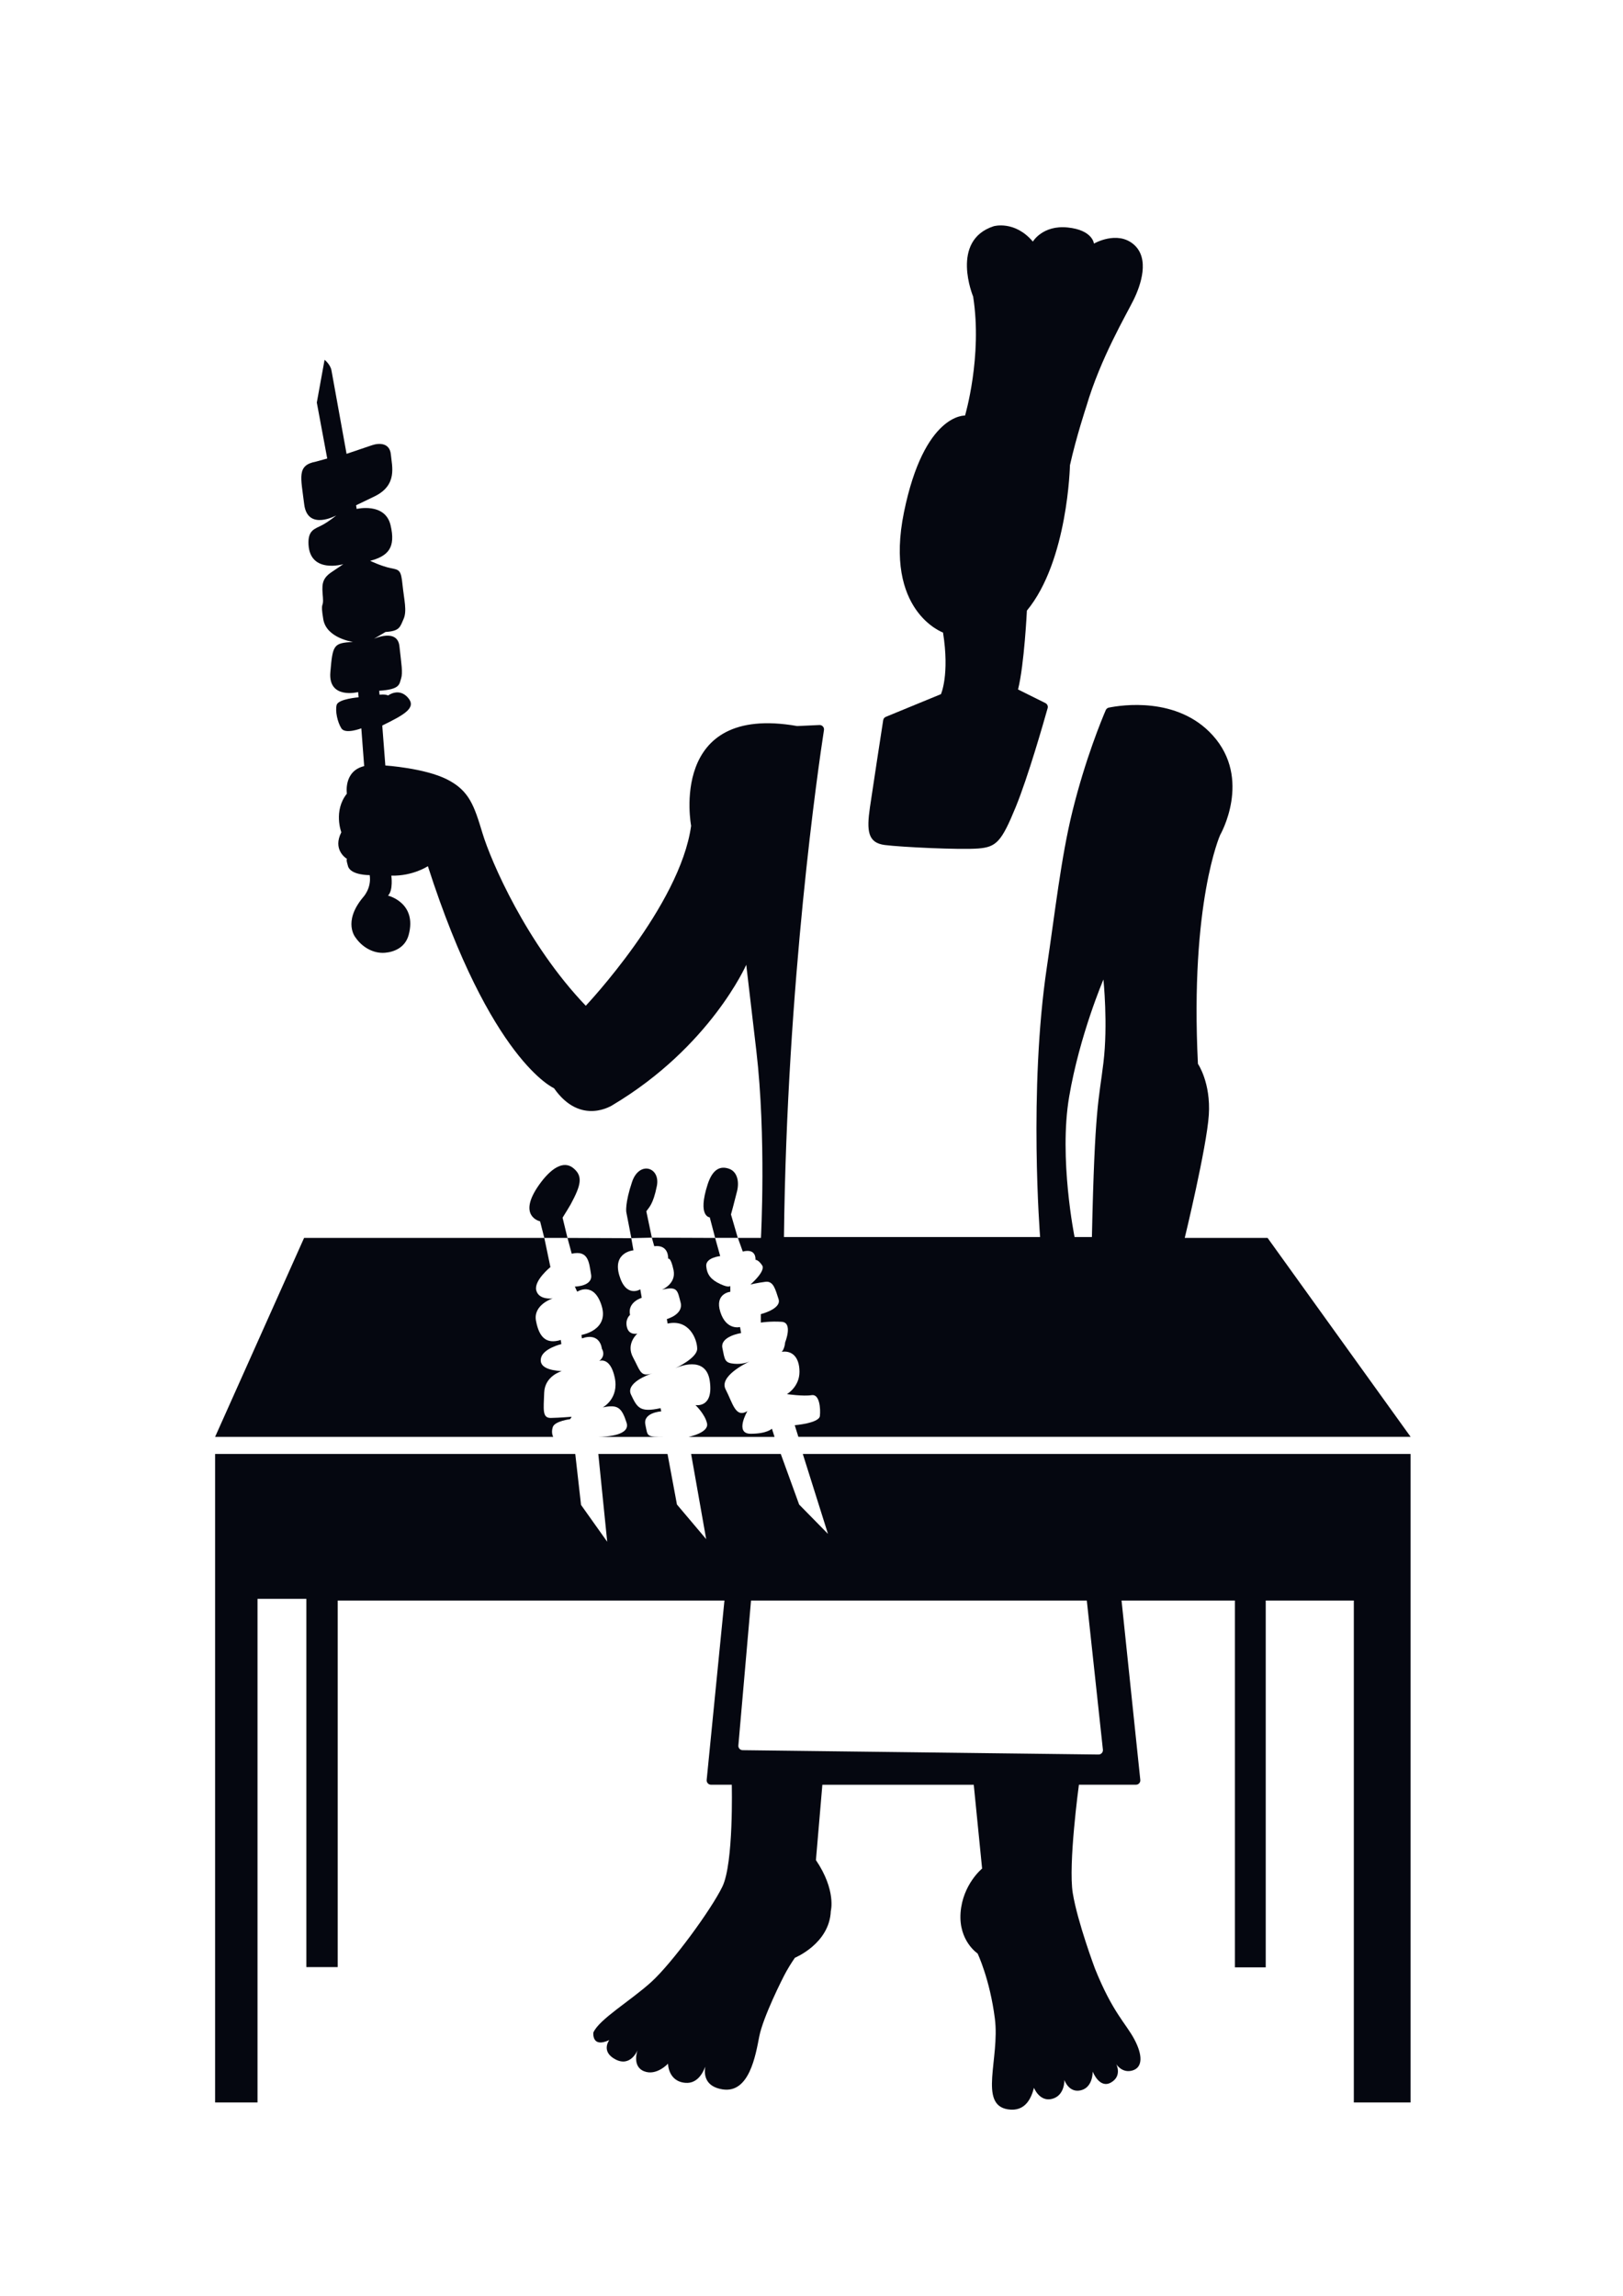 <svg width="316" height="447" viewBox="0 0 316 447" fill="none" xmlns="http://www.w3.org/2000/svg">
<path d="M172.469 139.543L183.204 135.128C183.204 135.128 184.919 131.349 183.606 123.131C183.606 123.131 172.061 118.998 176.007 99.701C179.954 80.404 187.894 80.896 187.894 80.896C187.894 80.896 191.306 69.385 189.471 57.73C189.471 57.73 184.913 46.825 193.477 44.036C193.477 44.036 197.555 42.848 201.1 47.029C201.1 47.029 202.989 43.784 207.876 44.282C212.764 44.78 212.992 47.419 212.992 47.419C212.992 47.419 217.46 44.822 220.698 47.551C223.937 50.286 222.114 55.529 220.698 58.402C219.283 61.275 214.275 69.733 211.523 79.079C211.523 79.079 209.544 85.053 208.32 90.566C208.32 90.566 207.936 109.179 199.936 118.866C199.936 118.866 199.438 129.315 198.215 134.216L203.534 136.861C203.9 137.041 204.086 137.455 203.978 137.845C203.199 140.616 200.158 151.258 197.759 157.112C194.988 163.878 193.981 164.904 190.443 165.174C186.904 165.444 175.588 164.916 172.277 164.496C168.973 164.076 168.709 161.779 169.374 157.184C169.968 153.111 171.593 142.554 171.959 140.196C172.001 139.903 172.193 139.657 172.469 139.543Z" fill="#050710"/>
<path d="M73.504 177.962C73.504 177.962 72.274 178.934 72.388 180.044C72.502 181.154 73.384 182.071 74.997 181.328C76.293 180.734 75.789 179.216 75.303 178.796C74.811 178.37 73.966 178.37 73.504 177.962Z" fill="black"/>
<path d="M111.316 244.053C114.608 243.315 114.686 245.78 115.082 248.102C115.478 250.423 111.922 250.453 111.922 250.453L112.383 251.449C112.383 251.449 115.598 249.307 117.127 254.148C118.656 258.989 113.211 259.865 113.211 259.865L113.307 260.536C116.911 259.283 117.181 262.534 117.181 262.534C118.039 264.028 116.665 264.933 116.665 264.933C116.665 264.933 118.806 264.016 119.688 268.154C120.57 272.293 117.355 273.973 117.355 273.973C120.264 273.361 121.031 273.973 121.991 276.936C122.794 279.413 118.117 279.689 116.551 279.713H129.613C125.763 279.713 126.153 279.713 125.655 277.332C125.157 274.951 128.744 274.747 128.744 274.747L128.606 274.117C124.552 275.023 124.06 273.997 122.86 271.49C121.793 269.258 126.063 267.651 127.017 267.327C126.801 267.399 126.603 267.459 126.423 267.495C124.648 267.879 124.558 266.643 123.262 264.256C121.793 261.556 124.096 259.607 124.096 259.607C124.096 259.607 122.507 260.015 122.075 258.401C121.643 256.787 122.669 255.972 122.669 255.972C122.117 253.458 124.947 252.631 124.947 252.631L124.666 250.987C124.666 250.987 121.889 252.763 120.57 248.246C119.25 243.729 123.334 243.393 123.334 243.393L122.914 241.03L110.488 240.982L111.316 244.053Z" fill="#050710"/>
<path d="M127.028 267.315C127.088 267.297 127.148 267.279 127.214 267.255C127.214 267.255 127.148 267.273 127.028 267.315Z" fill="#050710"/>
<path d="M116.563 279.707H116.066C116.06 279.707 116.251 279.713 116.563 279.707Z" fill="#050710"/>
<path d="M145.938 265.023C146.021 264.987 146.075 264.957 146.075 264.957C146.075 264.957 146.027 264.981 145.938 265.023Z" fill="#050710"/>
<path d="M127.383 242.595C130.309 242.235 130.088 245.037 130.088 245.037C130.088 245.037 130.579 244.587 131.143 247.256C131.701 249.925 128.87 251.071 128.87 251.071C131.953 250.303 131.899 251.221 132.516 253.548C133.134 255.876 129.836 256.776 129.836 256.776L129.986 257.651C134.184 256.728 135.743 260.716 135.743 262.558C135.743 264.328 131.773 266.211 131.491 266.343C131.911 266.151 137.458 263.68 138.196 268.838C138.963 274.201 135.401 273.517 135.401 273.517C135.401 273.517 137.278 275.281 137.662 277.098C138.046 278.91 134.082 279.713 134.082 279.713H150.802L150.292 278.112C150.292 278.112 149.374 279.102 146.16 279.102C142.945 279.102 145.518 274.693 145.518 274.693C143.191 276.102 142.694 273.199 141.278 270.458C139.989 267.963 145.045 265.455 145.956 265.029C145.59 265.191 144.481 265.605 142.952 265.473C141.068 265.311 141.116 264.705 140.649 262.414C140.181 260.117 144.295 259.505 144.295 259.505L144.085 258.329C144.085 258.329 141.416 259.043 140.253 255.408C139.089 251.773 142.202 251.461 142.202 251.461L142.178 250.309C142.178 250.309 142.022 250.783 140.247 249.961C138.472 249.146 137.662 248.174 137.506 246.488C137.35 244.803 140.223 244.515 140.223 244.515L139.239 240.982L126.915 240.934L127.383 242.595Z" fill="#050710"/>
<path d="M131.485 266.337C131.467 266.343 131.455 266.349 131.455 266.349C131.455 266.349 131.473 266.343 131.485 266.337Z" fill="#050710"/>
<path d="M41.881 279.707H107.712C107.712 279.707 107.25 278.94 107.634 277.788C108.018 276.636 111.01 276.258 111.01 276.258L111.298 275.796C111.298 275.796 108.953 275.994 107.25 276.024C105.547 276.048 105.841 274.399 105.955 271.1C106.075 267.801 109.367 266.919 109.367 266.919C106.956 266.763 104.887 266.151 105.343 264.316C105.805 262.48 109.295 261.646 109.295 261.646L109.181 260.842C106.285 261.73 104.959 260.261 104.359 257.117C103.766 253.98 107.61 252.751 107.61 252.751C107.61 252.751 104.953 253.14 104.419 251.221C103.886 249.301 107.166 246.656 107.166 246.656L105.979 240.976H59.207L41.881 279.707Z" fill="#050710"/>
<path d="M246.798 240.976H230.672C230.672 240.976 234.936 223.382 235.356 217.072C235.775 210.762 233.239 207.091 233.239 207.091C231.673 175.671 237.563 162.547 237.563 162.547C237.563 162.547 243.842 151.671 236.105 143.13C229.215 135.512 218.204 137.275 215.895 137.749C215.619 137.803 215.397 137.983 215.289 138.241C214.521 140.034 211.325 147.73 208.812 157.904C206.593 166.871 205.394 177.764 203.829 188.238C200.236 212.333 202.509 240.808 202.509 240.808H152.637C153.194 191.171 159.347 149.122 160.427 142.116C160.511 141.588 160.085 141.114 159.545 141.138L155.209 141.336C130.021 136.915 134.561 160.753 134.561 160.753C132.426 176.337 114.051 195.784 114.051 195.784C102.518 183.733 95.573 167.597 93.948 162.223C92.323 156.848 91.388 153.921 87.034 151.719C82.674 149.518 75.027 149.014 75.027 149.014L74.427 141.234C78.871 139.063 81.162 137.743 79.399 135.776C77.636 133.808 75.579 135.38 75.579 135.38C74.895 135.086 73.9 135.242 73.9 135.242L73.828 134.468C77.924 134.204 77.726 133.214 78.092 132.081C78.457 130.947 78.152 129.309 77.768 125.788C77.384 122.267 72.796 124.355 72.796 124.355L75.063 123.023C77.84 122.849 77.882 122.063 78.578 120.492C79.273 118.92 78.679 116.797 78.374 113.869C78.074 110.942 77.798 110.942 76.041 110.588C74.284 110.234 72.07 109.173 72.07 109.173C75.531 108.249 77.108 106.653 76.035 102.209C74.961 97.764 69.444 99.071 69.444 99.071L69.33 98.358C69.564 98.25 70.385 97.86 72.91 96.636C77.438 94.435 76.317 90.788 76.101 88.478C75.885 86.169 73.816 86.205 72.436 86.667C71.057 87.129 67.477 88.346 67.477 88.346L64.532 72.079C64.298 70.903 63.195 70.039 63.195 70.039L61.683 78.365L63.711 89.258C63.711 89.258 62.865 89.492 61.528 89.858C57.737 90.566 58.583 92.863 59.225 98.148C59.866 103.432 65.474 100.331 65.474 100.331C65.474 100.331 64.04 101.543 62.643 102.263C61.252 102.982 59.902 103.21 60.07 106.048C60.412 111.722 66.847 109.827 66.847 109.827C66.847 109.827 66.589 110.012 64.544 111.38C62.499 112.742 62.697 114.079 62.871 116.299C63.045 118.518 62.325 116.839 62.943 120.546C63.555 124.259 68.724 124.954 68.724 124.954C64.934 125.188 64.778 125.482 64.322 130.845C63.86 136.208 69.732 134.726 69.732 134.726L69.822 135.74C69.822 135.74 65.852 136.052 65.546 137.233C65.24 138.415 65.701 140.568 66.463 141.78C67.225 142.992 70.349 141.78 70.349 141.78L70.907 149.134C66.847 150.106 67.537 154.497 67.537 154.497C64.862 157.856 66.457 162.013 66.457 162.013C64.778 165.3 67.177 166.967 67.603 167.231C67.501 167.201 67.363 167.315 67.759 168.623C68.298 170.41 71.981 170.356 71.981 170.356C72.37 172.96 70.667 174.699 70.667 174.699C66.679 179.504 69.222 182.503 69.222 182.503C70.361 184.177 72.508 185.688 74.997 185.466C76.664 185.316 78.883 184.519 79.567 181.999C81.264 175.725 75.549 174.345 75.549 174.345C76.598 173.284 76.191 170.458 76.191 170.458C80.401 170.56 83.309 168.617 83.309 168.617C95.525 206.539 107.862 211.835 107.862 211.835C113.097 219.321 119.34 215.081 119.34 215.081C138.303 203.756 145.296 187.812 145.296 187.812C145.296 187.812 145.296 187.812 147.257 204.541C149.218 221.271 148.157 240.976 148.157 240.976H143.665L144.618 243.633C147.353 242.937 147.089 245.247 147.089 245.247C147.089 245.247 147.599 245.163 148.379 246.302C149.158 247.442 146.112 250.051 146.112 250.051C146.112 250.051 147.461 249.721 149.032 249.523C150.604 249.325 150.957 250.993 151.587 252.895C152.217 254.796 148.139 255.816 148.139 255.816V257.459C148.139 257.459 149.986 257.159 152.205 257.309C154.43 257.459 152.871 261.304 152.871 261.304C152.745 262.654 152.205 263.158 152.205 263.158C154.118 262.846 155.653 264.082 155.659 267.033C155.665 269.984 153.212 271.388 153.212 271.388C153.212 271.388 156.445 271.85 158.016 271.586C159.587 271.322 159.785 274.231 159.635 275.64C159.485 277.05 154.736 277.44 154.736 277.44L155.443 279.701H274.649L246.798 240.976ZM214.839 206.869C213.94 214.343 213.154 215.141 212.596 240.808H209.22C209.22 240.808 206.125 225.5 208.164 213.503C210.204 201.5 214.839 190.679 214.839 190.679C214.839 190.679 215.745 199.395 214.839 206.869Z" fill="#050710"/>
<path d="M111.106 234.455C113.145 230.676 113.535 228.961 111.628 227.395C109.727 225.83 107.256 227.389 104.935 230.682C100.629 236.795 105.157 237.749 105.157 237.749L105.973 240.976H110.488L109.535 237.041C110.003 236.327 111.106 234.455 111.106 234.455Z" fill="#050710"/>
<path d="M143.497 231.924C144.013 229.843 143.431 228.079 142.022 227.545C140.247 226.873 138.742 227.587 137.782 230.544C135.743 236.873 138.19 236.975 138.19 236.975L139.239 240.97H143.647L142.322 236.411C142.322 236.417 142.946 234.162 143.497 231.924Z" fill="#050710"/>
<path d="M127.892 230.862C128.618 227.197 124.462 225.902 123.059 230.083C121.655 234.263 121.937 235.943 121.937 235.943L122.927 241.024L126.915 240.928L125.841 235.805C126.333 235.037 127.161 234.527 127.892 230.862Z" fill="#050710"/>
<path d="M156.307 283.037L161.207 298.596L155.593 292.88L152.019 283.037H134.561L137.494 299.616L131.803 292.88L129.967 283.037H116.492L118.225 300.126L113.127 292.952L112.006 283.037H41.881V409.273H50.139V311.241H59.645V382.928H65.756V311.565H141.05L137.59 346.488C137.542 346.986 137.932 347.423 138.435 347.423H142.478C142.478 347.423 142.867 362.713 140.642 367.272C138.423 371.831 130.837 382.154 126.831 385.801C122.825 389.448 116.63 393.089 115.526 395.669C115.526 395.669 115.16 398.758 118.633 397.126C118.633 397.126 116.9 399.37 119.856 400.905C122.819 402.435 124.132 399.094 124.132 399.094C124.132 399.094 122.969 402.225 125.392 403.197C127.814 404.174 130.063 401.721 130.063 401.721C130.063 401.721 130.069 405.212 133.488 405.458C135.677 405.614 136.792 403.707 137.314 402.309C137.056 403.856 137.272 406.19 140.684 406.73C145.89 407.546 147.113 400.095 147.833 396.418C148.547 392.741 152.301 385.183 153.129 383.72C153.956 382.25 154.772 381.104 154.772 381.104C154.772 381.104 161.501 378.357 161.758 372.023C161.758 372.023 162.856 367.998 158.862 362.096L160.115 347.429H189.591L191.217 363.745C191.217 363.745 187.438 366.81 187.025 372.323C186.617 377.835 190.335 380.271 190.335 380.271C190.335 380.271 192.722 385.243 193.705 392.975C194.683 400.707 190.497 409.687 196.212 410.611C199.769 411.181 200.836 408.211 201.316 406.424C201.316 406.424 202.413 409.249 204.89 408.565C207.367 407.881 207.235 404.888 207.235 404.888C207.235 404.888 208.081 407.492 210.462 406.904C212.842 406.316 212.746 403.257 212.746 403.257C212.746 403.257 214.054 406.664 216.297 405.398C218.54 404.138 217.34 401.823 217.34 401.823C217.34 401.823 218.462 403.659 220.507 403.047C222.546 402.435 222.474 399.981 220.825 396.922C219.181 393.857 216.597 391.704 213.184 383.204C213.184 383.204 209.79 374.152 208.872 368.538C207.955 362.923 210.066 347.423 210.066 347.423H221.172C221.676 347.423 222.072 346.986 222.018 346.488L218.366 311.571H240.441V382.976H246.439V311.565H263.591V409.273H274.637V283.037H156.307ZM143.761 339.775L146.226 311.565H211.601L214.737 340.603C214.791 341.107 214.39 341.551 213.88 341.545L144.595 340.699C144.103 340.693 143.713 340.267 143.761 339.775Z" fill="#050710"/>
</svg>
